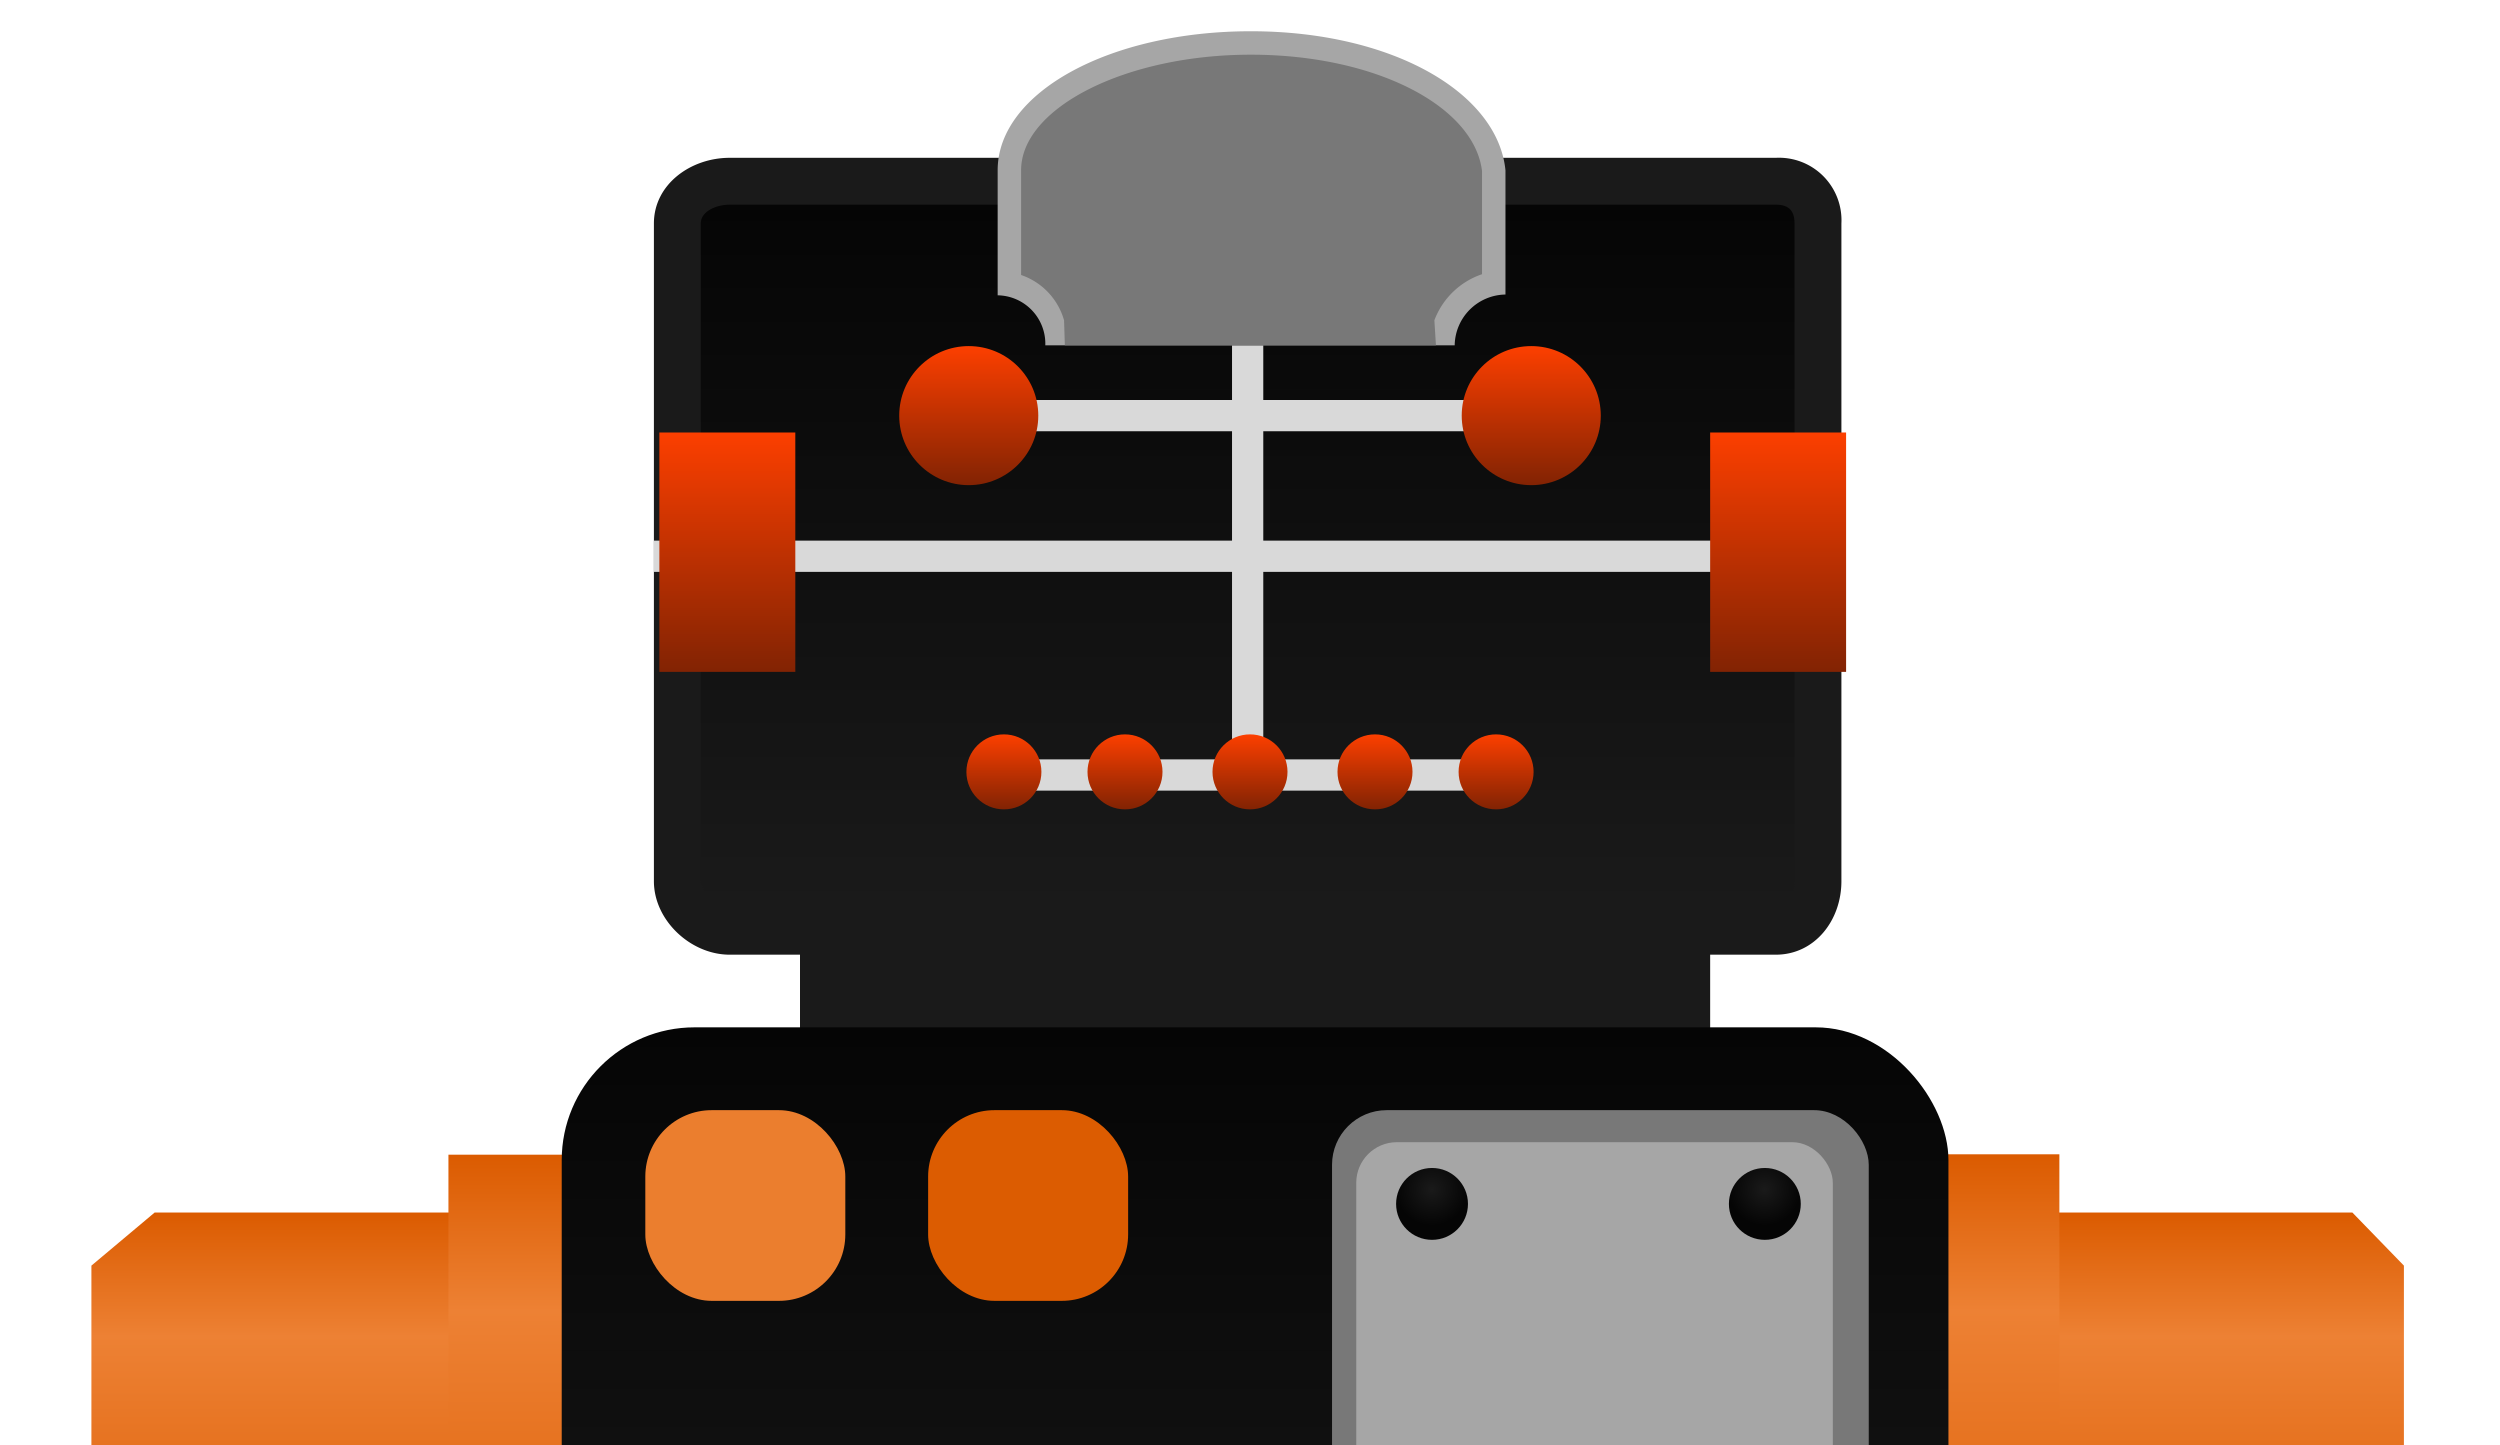 <svg xmlns="http://www.w3.org/2000/svg" xmlns:xlink="http://www.w3.org/1999/xlink" width="320" height="185" viewBox="0 0 320 185"><defs><linearGradient id="a" x1="34.67" x2="34.67" y1="208.18" y2="155.18" gradientUnits="userSpaceOnUse"><stop offset="0" stop-color="#db5b00"/><stop offset=".7" stop-color="#ed8134"/><stop offset="1" stop-color="#db5b00"/></linearGradient><linearGradient id="d" x1="65" x2="65" y1="214.44" y2="147.78" xlink:href="#a"/><linearGradient id="e" x1="284.67" x2="284.67" y1="208.18" y2="155.18" xlink:href="#a"/><linearGradient id="f" x1="256.03" x2="256.03" y1="214.44" y2="147.78" gradientTransform="rotate(-180 256.05 181.1)" xlink:href="#a"/><linearGradient id="b" x1="160.67" x2="160.67" y1="233.73" y2="131.55" gradientUnits="userSpaceOnUse"><stop offset="0" stop-color="#1a1a1a"/><stop offset="1" stop-color="#050505"/></linearGradient><radialGradient id="g" cx="183.28" cy="152.24" r="4.62" xlink:href="#b"/><radialGradient id="h" cx="225.86" cy="152.24" r="4.62" xlink:href="#b"/><linearGradient id="i" x1="159.67" x2="159.67" y1="116.18" y2="26.18" xlink:href="#b"/><linearGradient id="c" x1="128.5" x2="128.5" y1="103.54" y2="94.04" gradientUnits="userSpaceOnUse"><stop offset="0" stop-color="#822303"/><stop offset="1" stop-color="#fc3f00"/></linearGradient><linearGradient id="j" x1="191.5" x2="191.5" y1="103.54" y2="94.04" xlink:href="#c"/><linearGradient id="k" x1="176" x2="176" y1="103.54" y2="94.04" xlink:href="#c"/><linearGradient id="l" x1="160" x2="160" y1="103.54" y2="94.04" xlink:href="#c"/><linearGradient id="m" x1="144" x2="144" y1="103.54" y2="94.04" xlink:href="#c"/><linearGradient id="n" x1="196.02" x2="196.02" y1="62.07" y2="44.34" xlink:href="#c"/><linearGradient id="o" x1="123.98" x2="123.98" y1="62.07" y2="44.34" xlink:href="#c"/><linearGradient id="p" x1="227.62" x2="227.62" y1="86.02" y2="55.38" gradientTransform="rotate(-180 227.6 70.7)" xlink:href="#c"/><linearGradient id="q" x1="93.05" x2="93.05" y1="86.02" y2="55.38" gradientTransform="rotate(-180 93.05 70.7)" xlink:href="#c"/></defs><path fill="#1a1a1a" d="M102.4 117h116.5v18.76H102.4z"/><path fill="url(#a)" d="M19.8 155.2h37.9v53h-46V162l8.1-6.8z"/><path fill="url(#d)" d="M57.4 147.8h15.1v66.65H57.4z"/><path fill="url(#e)" d="M301.1 155.2h-39.4v53h46V162l-6.6-6.8z"/><path fill="url(#f)" d="M248.5 147.8h15.1v66.65h-15.1z" transform="rotate(180 256.05 181.1)"/><rect width="177.5" height="102.18" x="71.9" y="131.5" fill="url(#b)" rx="17" ry="17"/><rect width="68.7" height="63.95" x="170.5" y="142.1" fill="#787878" rx="7" ry="7"/><rect width="61" height="57" x="173.7" y="146.2" fill="#a6a6a6" rx="5.2" ry="5.2" transform="rotate(180 204.15 174.7)"/><rect width="25.6" height="24.41" x="118.8" y="142.1" fill="#dc5c01" rx="8.5" ry="8.5"/><rect width="25.6" height="24.41" x="82.6" y="142.1" fill="#eb7e2e" rx="8.5" ry="8.5"/><circle cx="183.3" cy="154.1" r="4.6" fill="url(#g)"/><circle cx="225.9" cy="154.1" r="4.6" fill="url(#h)"/><path fill="#1a1a1a" d="M227.3 20.2H93.4c-5 0-9.7 3.4-9.7 8.4v84.2c0 5 4.7 9.4 9.7 9.4h133.9c5 0 8.4-4.4 8.4-9.4V28.6a8 8 0 0 0-8.4-8.4z"/><path fill="url(#i)" d="M93.4 116.2a4.1 4.1 0 0 1-3.7-3.4V28.6c0-1.5 1.9-2.4 3.7-2.4h133.9c1.6 0 2.4.7 2.4 2.4v84.2c0 1.5-.6 3.4-2.4 3.4z"/><path fill="#d9d9d9" d="M157.7 44.2h4v55h-4z"/><path fill="#d9d9d9" d="M127.7 97.2h63v4h-63zm-9-46h81v4h-81zm-35 18h152v4h-152z"/><circle cx="128.5" cy="98.8" r="4.8" fill="url(#c)"/><circle cx="191.5" cy="98.8" r="4.8" fill="url(#j)"/><circle cx="176" cy="98.8" r="4.8" fill="url(#k)"/><circle cx="160" cy="98.8" r="4.8" fill="url(#l)"/><circle cx="144" cy="98.8" r="4.8" fill="url(#m)"/><path fill="#a6a6a6" d="M127.7 37.8a6.2 6.2 0 0 1 6.1 6.4h52.4a6.6 6.6 0 0 1 6.5-6.5V21.8c-1-10-14.6-17.8-32.6-17.8s-32.4 7.8-32.4 17.8z"/><path fill="#787878" d="M136.2 41a8.6 8.6 0 0 0-5.5-5.8V21.8c0-8 13.4-14.8 29.4-14.8s28.6 6.6 29.6 14.9v13.2a9.9 9.9 0 0 0-6.1 5.9l.2 3.2h-47.5z"/><circle cx="196" cy="53.2" r="8.9" fill="url(#n)"/><circle cx="124" cy="53.2" r="8.9" fill="url(#o)"/><path fill="url(#p)" d="M218.9 55.4h17.4v30.64h-17.4z" transform="rotate(180 227.6 70.7)"/><path fill="url(#q)" d="M84.3 55.4h17.4v30.64H84.3z" transform="rotate(180 93.05 70.7)"/></svg>